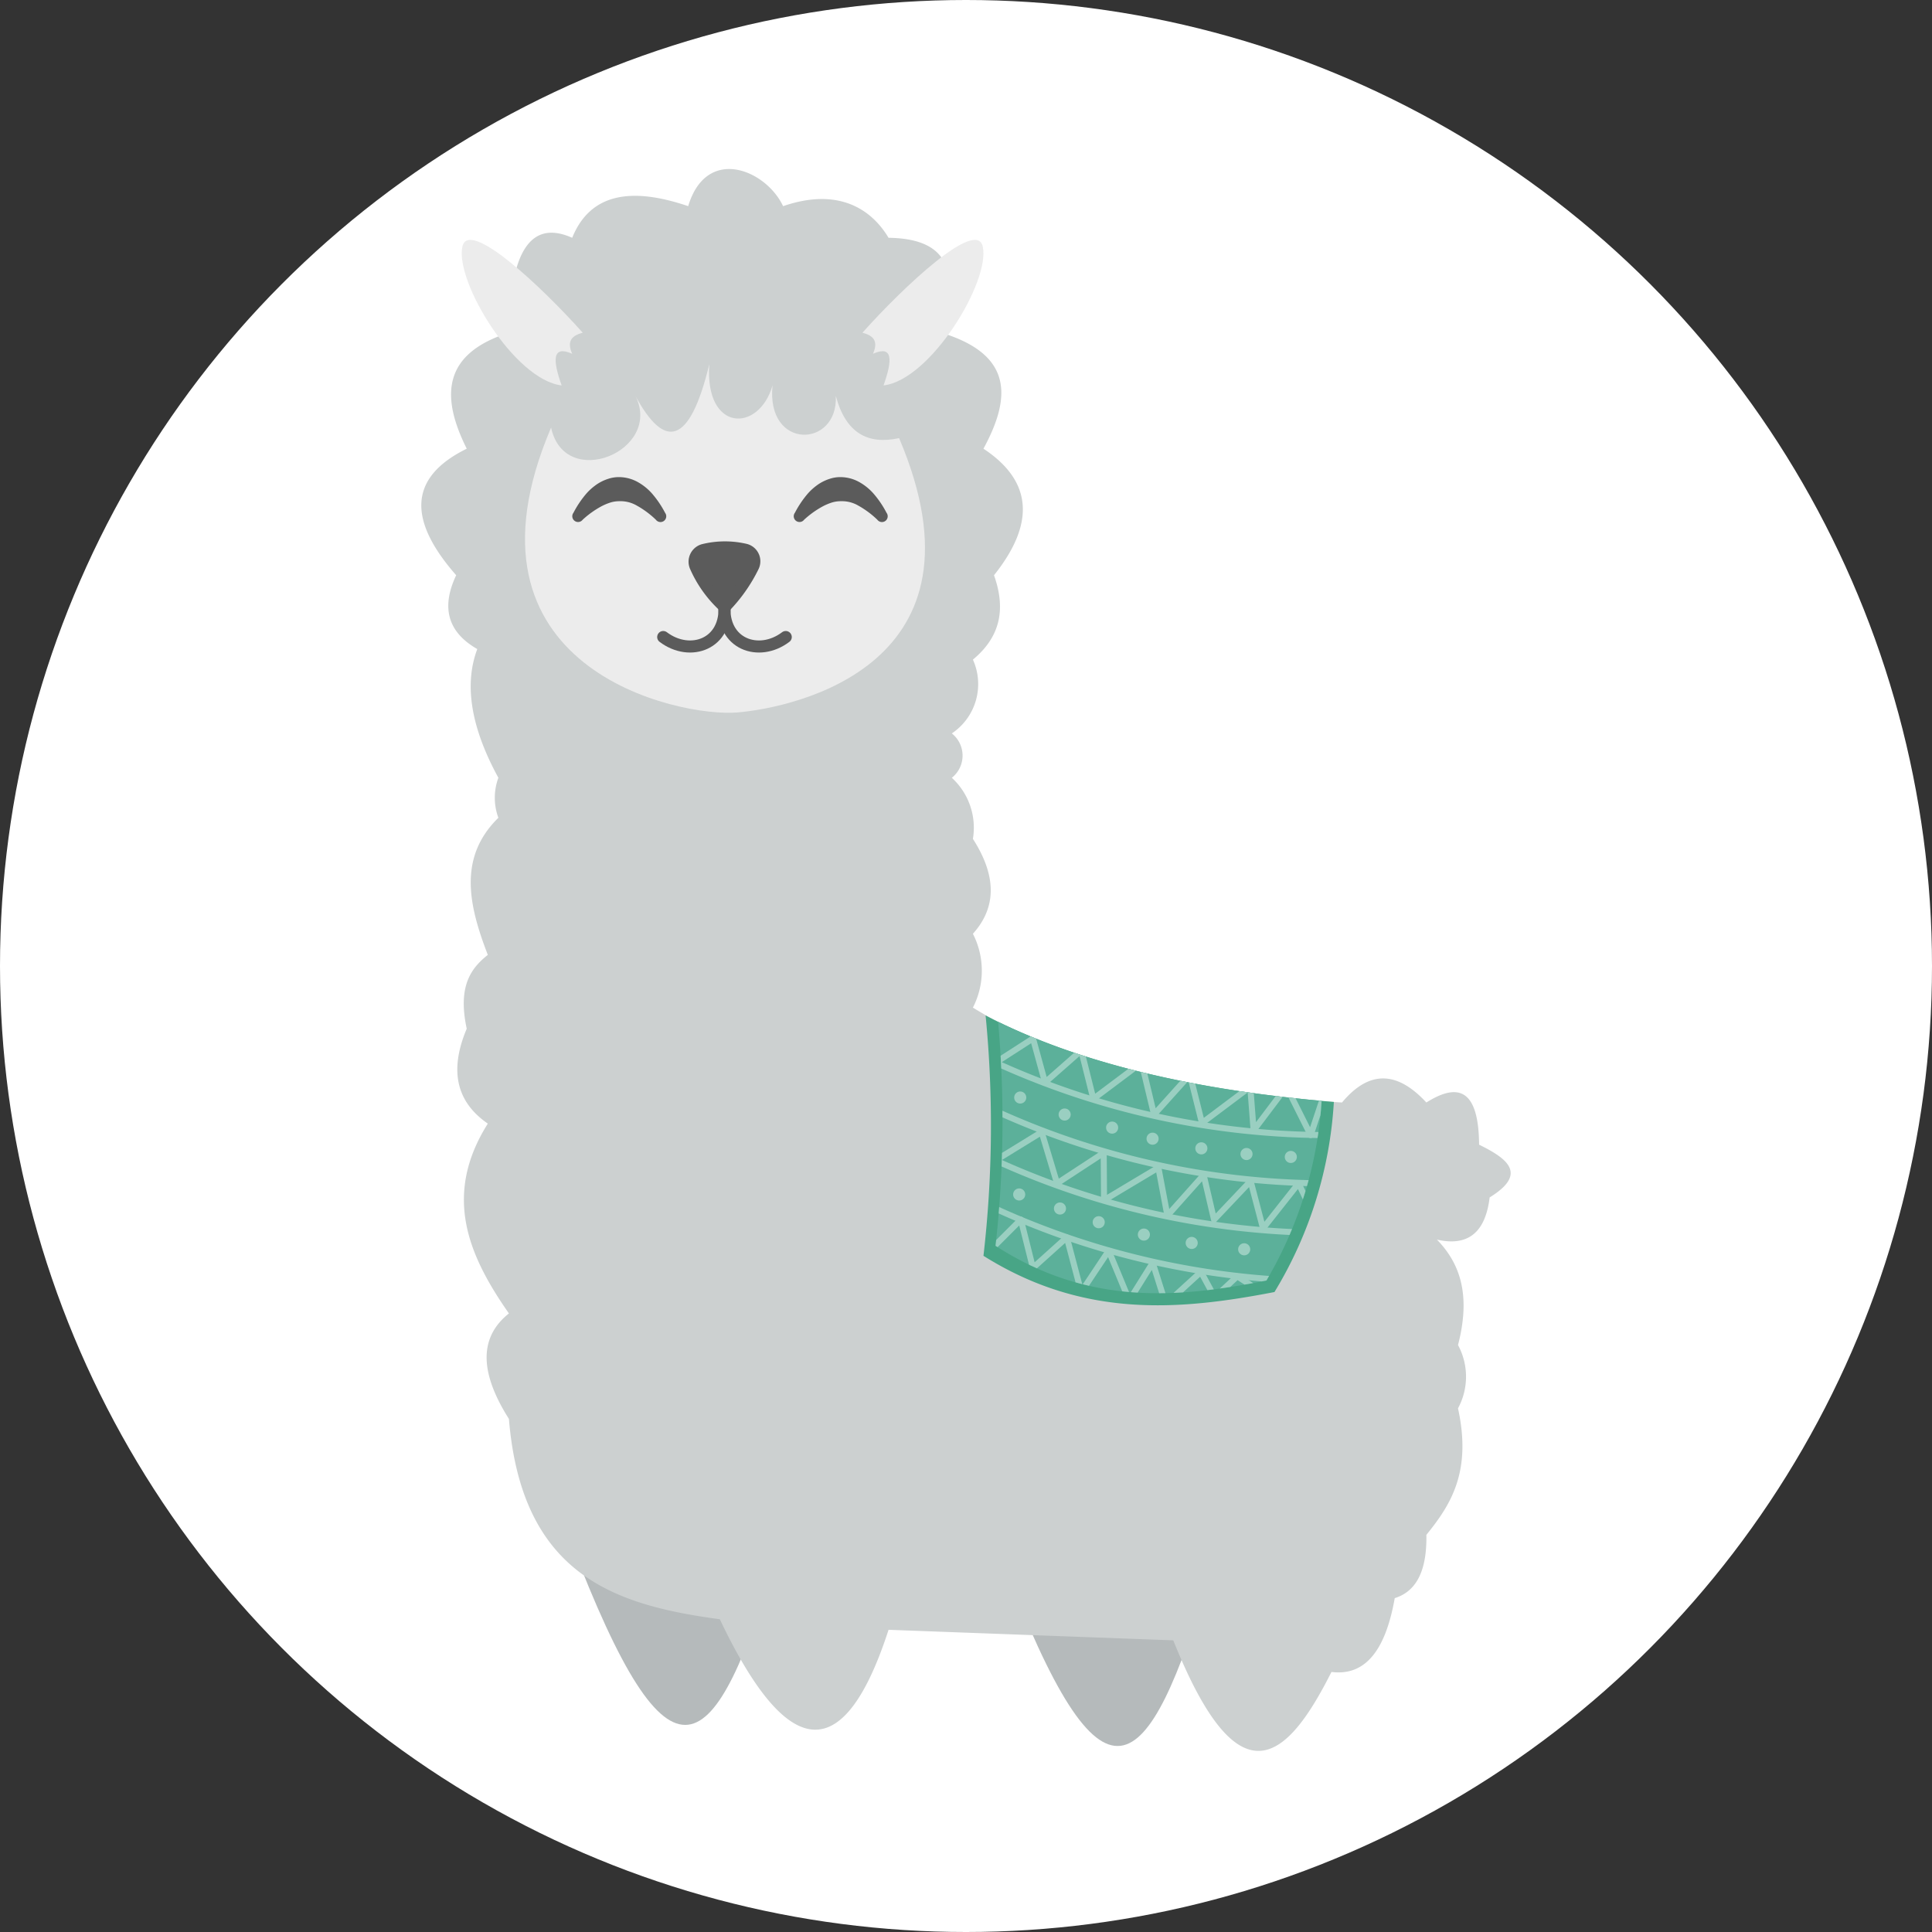 <svg xmlns="http://www.w3.org/2000/svg" xmlns:xlink="http://www.w3.org/1999/xlink" width="160" height="160" viewBox="0 0 160 160">
  <rect x="0" y="0" width="160" height="160" fill="#333333" stroke="none"/>
  <defs>
    <clipPath id="clip-path">
      <path id="Pfad_424" data-name="Pfad 424" d="M75.574-53.744c-11.259-.927-21.188-3.169-28.842-7.161A94.235,94.235,0,0,1,46.555-41c8.252,5.186,16.2,4.528,24.1,3A34.151,34.151,0,0,0,75.574-53.744Z" fill="none" clip-rule="evenodd"/>
    </clipPath>
    <clipPath id="clip-path-2">
      <path id="Pfad_423" data-name="Pfad 423" d="M74.574-54.042c-10.483-.889-19.728-3.037-26.854-6.862a92.932,92.932,0,0,1-.164,19.075c7.683,4.97,15.081,4.339,22.435,2.875A33.417,33.417,0,0,0,74.574-54.042Z" fill="none" clip-rule="evenodd"/>
    </clipPath>
  </defs>
  <g id="Gruppe_1091" data-name="Gruppe 1091" transform="translate(-880 -1776)">
    <circle id="Ellipse_1" data-name="Ellipse 1" cx="80" cy="80" r="80" transform="translate(880 1776)" fill="#fff"/>
    <g id="Gruppe_1070" data-name="Gruppe 1070" transform="translate(914.891 1921.001)">
      <path id="Pfad_390" data-name="Pfad 390" d="M12.365-17.357l17.16.979C24.271,1.014,20.694,4.454,12.365-17.357Z" fill="#b5babb" fill-rule="evenodd"/>
      <path id="Pfad_391" data-name="Pfad 391" d="M48.172-15.61l17.16.979C60.077,2.761,56.5,6.2,48.172-15.61Z" fill="#b5babb" fill-rule="evenodd"/>
      <path id="Pfad_392" data-name="Pfad 392" d="M3.762-107.842c-2.155-4.308-2.029-7.857,3.493-9.606.081-6.736,1.814-9.389,5.24-7.86,1.511-3.727,4.947-4.206,9.607-2.62,1.512-5.039,6.425-3.039,7.86,0,4.578-1.575,7.314.245,8.733,2.62,5.694.077,5.578,3.639,4.367,7.86,6,1.82,5.764,5.423,3.493,9.606,3.971,2.622,4.379,6.088.873,10.48.921,2.594.678,4.983-1.747,6.987a4.917,4.917,0,0,1-1.747,6.113,2.339,2.339,0,0,1,0,3.674,5.6,5.6,0,0,1,1.747,5.059c2.084,3.245,1.851,5.8,0,7.86a6.7,6.7,0,0,1,0,6.113c9.45,5.822,19.932,7.173,30.567,7.86,2.329-2.794,4.658-2.519,6.987,0,2.595-1.64,4.33-1.164,4.367,3.493,2.365,1.159,4.039,2.417.873,4.367-.356,2.963-1.846,4.072-4.367,3.493,1.844,1.9,2.856,4.469,1.747,8.733a5.5,5.5,0,0,1,0,5.24c1.15,5.264-.6,7.987-2.62,10.48.049,2.761-.7,4.643-2.62,5.24-.732,4.159-2.343,6.48-5.24,6.113C71.7.758,67.723,4.458,62.275-9.155l-23.58-.873c-3.6,11.1-8.213,11.243-13.973-.873C16.134-12.066,8.329-14.466,7.255-27.495c-2.314-3.652-2.605-6.656,0-8.733-3.341-4.78-5.507-9.756-1.747-15.72-2.755-1.9-3.124-4.587-1.747-7.86-.75-3.491.326-4.99,1.747-6.113C3.934-70,3.019-73.982,6.382-77.275a4.786,4.786,0,0,1,0-3.313c-2.2-4.03-2.889-7.614-1.747-10.661-2.5-1.431-2.983-3.5-1.747-6.113C-.987-101.781-1.219-105.39,3.762-107.842Z" fill="#ccd0d0" fill-rule="evenodd"/>
      <path id="Pfad_393" data-name="Pfad 393" d="M10.748-109.588C2.225-89.617,21.336-85.577,26.194-86c4.709-.405,21.383-3.914,13.374-22.719-2.583.569-4.419-.41-5.24-3.493.2,4.337-5.8,4.512-5.24-.874-1.131,3.942-5.628,3.883-5.24-1.746-1.639,6.784-3.718,7.044-6.113,2.62C20.011-107.654,11.88-104.319,10.748-109.588Z" fill="#ececec" fill-rule="evenodd"/>
      <path id="Pfad_394" data-name="Pfad 394" d="M13.368-117.448c-.814.22-1.371.618-.873,1.746-1.68-.747-1.612.545-.873,2.62-3.905-.452-8.845-8.621-8.221-11.491C3.917-126.953,9.986-121.232,13.368-117.448Z" fill="#ececec" fill-rule="evenodd"/>
      <path id="Pfad_395" data-name="Pfad 395" d="M36.533-117.448c.814.22,1.371.618.873,1.746,1.68-.747,1.612.545.873,2.62,3.906-.452,8.845-8.621,8.221-11.491C45.985-126.953,39.916-121.232,36.533-117.448Z" fill="#ececec" fill-rule="evenodd"/>
      <path id="Pfad_396" data-name="Pfad 396" d="M13.361-101.957a7.614,7.614,0,0,1,1.592-1.133,4.521,4.521,0,0,1,.622-.265,2.459,2.459,0,0,1,.83-.138,2.678,2.678,0,0,1,1.455.37,7.618,7.618,0,0,1,1.564,1.162.479.479,0,0,0,.67.1.479.479,0,0,0,.095-.67,8.218,8.218,0,0,0-1.085-1.6,4.5,4.5,0,0,0-1.092-.9,3.234,3.234,0,0,0-1.619-.458,2.793,2.793,0,0,0-.912.142,3.67,3.67,0,0,0-1.142.6,4.568,4.568,0,0,0-.656.607,8.311,8.311,0,0,0-1.08,1.6.478.478,0,0,0,.087.67A.478.478,0,0,0,13.361-101.957Z" fill="#5b5b5b" fill-rule="evenodd"/>
      <path id="Pfad_397" data-name="Pfad 397" d="M31.7-101.957a7.611,7.611,0,0,1,1.592-1.133,4.522,4.522,0,0,1,.622-.265,2.458,2.458,0,0,1,.83-.138,2.678,2.678,0,0,1,1.456.37,7.621,7.621,0,0,1,1.564,1.162.479.479,0,0,0,.67.1.479.479,0,0,0,.095-.67,8.213,8.213,0,0,0-1.085-1.6,4.5,4.5,0,0,0-1.092-.9,3.234,3.234,0,0,0-1.619-.458,2.794,2.794,0,0,0-.912.142,3.669,3.669,0,0,0-1.142.6,4.557,4.557,0,0,0-.656.607,8.312,8.312,0,0,0-1.081,1.6.478.478,0,0,0,.087.67A.479.479,0,0,0,31.7-101.957Z" fill="#5b5b5b" fill-rule="evenodd"/>
      <path id="Pfad_398" data-name="Pfad 398" d="M20.034-92.245c2.226,1.687,5.323.593,5.066-2.7" fill="none" stroke="#5b5b5b" stroke-linecap="round" stroke-linejoin="round" stroke-width="1"/>
      <path id="Pfad_399" data-name="Pfad 399" d="M25.127-94.742a12.98,12.98,0,0,0,2.349-3.34.983.983,0,0,0,.012-.848.983.983,0,0,0-.653-.542,7.423,7.423,0,0,0-3.446.016,1,1,0,0,0-.654.532,1,1,0,0,0-.018.843A9.867,9.867,0,0,0,25.127-94.742Z" fill="#5b5b5b" stroke="#5b5b5b" stroke-linecap="round" stroke-linejoin="round" stroke-width="1" fill-rule="evenodd"/>
      <path id="Pfad_400" data-name="Pfad 400" d="M30.181-92.245c-2.226,1.687-5.323.593-5.066-2.7" fill="none" stroke="#5b5b5b" stroke-linecap="round" stroke-linejoin="round" stroke-width="1"/>
      <path id="Pfad_401" data-name="Pfad 401" d="M75.574-53.744c-11.259-.927-21.188-3.169-28.842-7.161A94.235,94.235,0,0,1,46.555-41c8.252,5.186,16.2,4.528,24.1,3A34.151,34.151,0,0,0,75.574-53.744Z" fill="#48a586" fill-rule="evenodd"/>
      <g id="Gruppe_1069" data-name="Gruppe 1069" clip-path="url(#clip-path)">
        <path id="Pfad_402" data-name="Pfad 402" d="M74.574-54.042c-10.483-.889-19.728-3.037-26.854-6.862a92.932,92.932,0,0,1-.164,19.075c7.683,4.97,15.081,4.339,22.435,2.875A33.417,33.417,0,0,0,74.574-54.042Z" fill="#5cb09a" fill-rule="evenodd"/>
        <g id="Gruppe_1068" data-name="Gruppe 1068" clip-path="url(#clip-path-2)">
          <path id="Pfad_403" data-name="Pfad 403" d="M47.555-57a66.439,66.439,0,0,0,27.019,6" fill="none" stroke="#9acfc1" stroke-linecap="round" stroke-linejoin="round" stroke-width="0.5"/>
          <path id="Pfad_404" data-name="Pfad 404" d="M47.555-53a66.439,66.439,0,0,0,27.019,6" fill="none" stroke="#9acfc1" stroke-linecap="round" stroke-linejoin="round" stroke-width="0.5"/>
          <path id="Pfad_405" data-name="Pfad 405" d="M47.555-48.9a66.439,66.439,0,0,0,27.019,6" fill="none" stroke="#9acfc1" stroke-linecap="round" stroke-linejoin="round" stroke-width="0.5"/>
          <path id="Pfad_406" data-name="Pfad 406" d="M47.555-44.9a66.439,66.439,0,0,0,27.019,6" fill="none" stroke="#9acfc1" stroke-linecap="round" stroke-linejoin="round" stroke-width="0.5"/>
          <path id="Pfad_407" data-name="Pfad 407" d="M47.555-48.9l3.819-2.349L52.651-47l3.862-2.529.028,3.917,4.5-2.692.748,3.972,3-3.363.862,3.7,3.028-3.194,1.028,3.917L72.651-47l1,2.1" fill="none" stroke="#9acfc1" stroke-linecap="round" stroke-linejoin="round" stroke-width="0.5"/>
          <path id="Pfad_408" data-name="Pfad 408" d="M47.555-57l3.1-2,1,3.64,3-2.64,1,4,4-3,1.028,4.3L63.651-56l1,4,4-3,.277,3.609L71.651-55l2,4,1-3" fill="none" stroke="#9acfc1" stroke-linecap="round" stroke-linejoin="round" stroke-width="0.5"/>
          <path id="Pfad_409" data-name="Pfad 409" d="M46.651-41l3-3,1,4,2.806-2.526L54.651-38l2.277-3.419,1.7,4.111,1.945-3.111L61.651-37l2.917-2.668,1.138,2.111L67.571-39.3l1.723,1.111" fill="none" stroke="#9acfc1" stroke-linecap="round" stroke-linejoin="round" stroke-width="0.5"/>
          <path id="Pfad_410" data-name="Pfad 410" d="M49.6-54.609a.5.5,0,0,1,.5.5.5.5,0,0,1-.5.5.5.5,0,0,1-.5-.5A.5.5,0,0,1,49.6-54.609Z" fill="#9acfc1" fill-rule="evenodd"/>
          <path id="Pfad_411" data-name="Pfad 411" d="M53.279-53.2a.5.5,0,0,1,.5.5.5.5,0,0,1-.5.5.5.5,0,0,1-.5-.5A.5.5,0,0,1,53.279-53.2Z" fill="#9acfc1" fill-rule="evenodd"/>
          <path id="Pfad_412" data-name="Pfad 412" d="M57.211-52.117a.5.5,0,0,1,.5.5.5.5,0,0,1-.5.5.5.5,0,0,1-.5-.5A.5.5,0,0,1,57.211-52.117Z" fill="#9acfc1" fill-rule="evenodd"/>
          <path id="Pfad_413" data-name="Pfad 413" d="M60.561-51.2a.5.5,0,0,1,.5.5.5.5,0,0,1-.5.5.5.5,0,0,1-.5-.5A.5.5,0,0,1,60.561-51.2Z" fill="#9acfc1" fill-rule="evenodd"/>
          <path id="Pfad_414" data-name="Pfad 414" d="M64.6-50.4a.5.5,0,0,1,.5.5.5.5,0,0,1-.5.5.5.5,0,0,1-.5-.5A.5.5,0,0,1,64.6-50.4Z" fill="#9acfc1" fill-rule="evenodd"/>
          <path id="Pfad_415" data-name="Pfad 415" d="M68.34-49.93a.5.5,0,0,1,.5.5.5.5,0,0,1-.5.5.5.5,0,0,1-.5-.5A.5.5,0,0,1,68.34-49.93Z" fill="#9acfc1" fill-rule="evenodd"/>
          <path id="Pfad_416" data-name="Pfad 416" d="M72.009-49.688a.5.5,0,0,1,.5.5.5.5,0,0,1-.5.5.5.5,0,0,1-.5-.5A.5.5,0,0,1,72.009-49.688Z" fill="#9acfc1" fill-rule="evenodd"/>
          <path id="Pfad_417" data-name="Pfad 417" d="M49.514-46.58a.5.5,0,0,1,.5.5.5.5,0,0,1-.5.5.5.5,0,0,1-.5-.5A.5.5,0,0,1,49.514-46.58Z" fill="#9acfc1" fill-rule="evenodd"/>
          <path id="Pfad_418" data-name="Pfad 418" d="M52.892-45.417a.5.5,0,0,1,.5.5.5.5,0,0,1-.5.5.5.5,0,0,1-.5-.5A.5.5,0,0,1,52.892-45.417Z" fill="#9acfc1" fill-rule="evenodd"/>
          <path id="Pfad_419" data-name="Pfad 419" d="M56.1-44.282a.5.5,0,0,1,.5.5.5.5,0,0,1-.5.5.5.5,0,0,1-.5-.5A.5.5,0,0,1,56.1-44.282Z" fill="#9acfc1" fill-rule="evenodd"/>
          <path id="Pfad_420" data-name="Pfad 420" d="M59.841-43.258a.5.5,0,0,1,.5.5.5.5,0,0,1-.5.5.5.5,0,0,1-.5-.5A.5.5,0,0,1,59.841-43.258Z" fill="#9acfc1" fill-rule="evenodd"/>
          <path id="Pfad_421" data-name="Pfad 421" d="M63.8-42.566a.5.5,0,0,1,.5.5.5.5,0,0,1-.5.5.5.5,0,0,1-.5-.5A.5.5,0,0,1,63.8-42.566Z" fill="#9acfc1" fill-rule="evenodd"/>
          <path id="Pfad_422" data-name="Pfad 422" d="M68.147-42.04a.5.5,0,0,1,.5.5.5.5,0,0,1-.5.5.5.5,0,0,1-.5-.5A.5.5,0,0,1,68.147-42.04Z" fill="#9acfc1" fill-rule="evenodd"/>
        </g>
      </g>
    </g>
  </g>
</svg>
